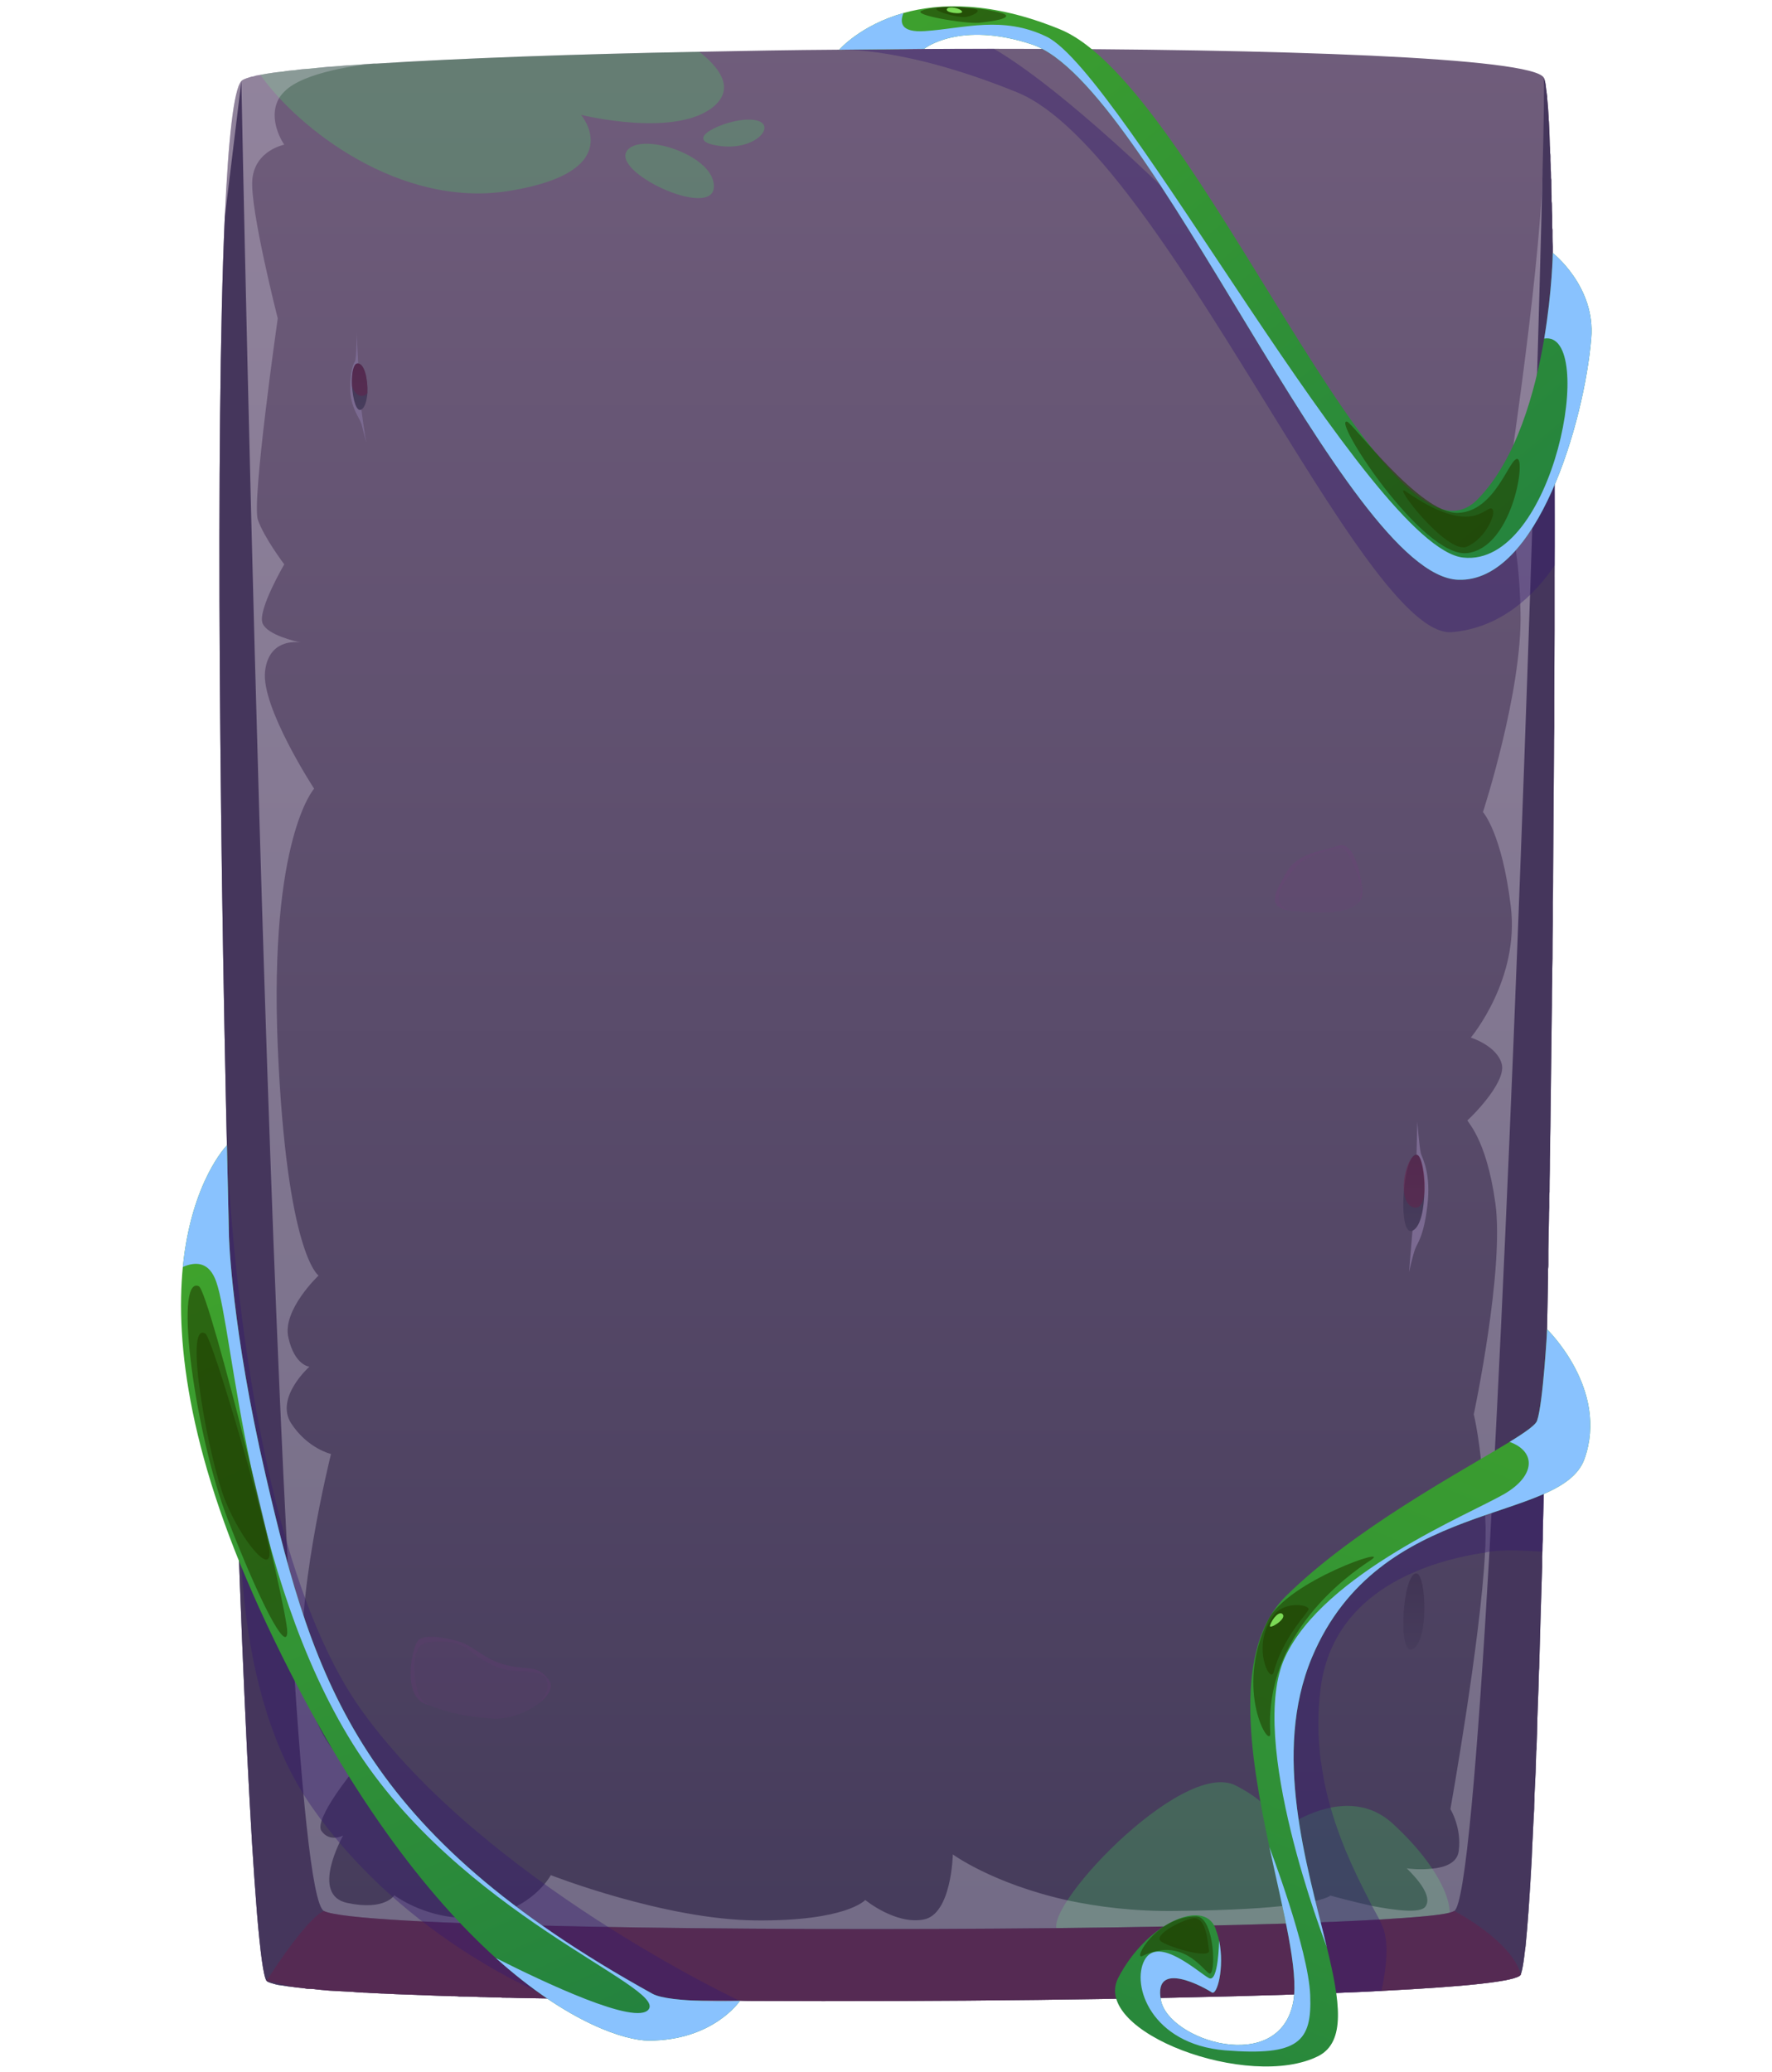 <svg version="1.2" xmlns="http://www.w3.org/2000/svg" viewBox="0 0 599 700" width="599" height="700">
	<title>Proyecto nuevo</title>
	<defs>
		<linearGradient id="g1" x2="1" gradientUnits="userSpaceOnUse" gradientTransform="matrix(0,-1005.975,688.338,0,-182.129,851.52)">
			<stop offset="0" stop-color="#393252"/>
			<stop offset="1" stop-color="#7a6583"/>
		</linearGradient>
		<linearGradient id="g2" x2="1" gradientUnits="userSpaceOnUse" gradientTransform="matrix(0,34.9,-11.537,0,145.395,119.464)">
			<stop offset="0" stop-color="#3f3252"/>
			<stop offset="1" stop-color="#4f4766"/>
		</linearGradient>
		<linearGradient id="g3" x2="1" gradientUnits="userSpaceOnUse" gradientTransform="matrix(-0.542,68.028,-18.724,-0.149,524.733,382.896)">
			<stop offset="0" stop-color="#3f3252"/>
			<stop offset="1" stop-color="#4f4766"/>
		</linearGradient>
		<linearGradient id="g4" x2="1" gradientUnits="userSpaceOnUse" gradientTransform="matrix(-0.542,68.028,-18.724,-0.149,524.734,524.334)">
			<stop offset="0" stop-color="#3f3252"/>
			<stop offset="1" stop-color="#4f4766"/>
		</linearGradient>
		<linearGradient id="g5" x2="1" gradientUnits="userSpaceOnUse" gradientTransform="matrix(-352.987,-433.322,226.192,-184.258,505.042,402.098)">
			<stop offset=".011" stop-color="#187447"/>
			<stop offset="1" stop-color="#48ad26"/>
		</linearGradient>
		<linearGradient id="g6" x2="1" gradientUnits="userSpaceOnUse" gradientTransform="matrix(-220.031,-488.286,135.071,-60.865,19.381,924.271)">
			<stop offset=".011" stop-color="#187447"/>
			<stop offset="1" stop-color="#48ad26"/>
		</linearGradient>
		<linearGradient id="g7" x2="1" gradientUnits="userSpaceOnUse" gradientTransform="matrix(231.17,-604.511,188.171,71.958,118.378,830.39)">
			<stop offset=".011" stop-color="#187447"/>
			<stop offset="1" stop-color="#48ad26"/>
		</linearGradient>
	</defs>
	<style>
		.s0 { fill: url(#g1) } 
		.s1 { opacity: .2;mix-blend-mode: multiply;fill: #3cff59 } 
		.s2 { opacity: .3;mix-blend-mode: soft-light;fill: #e0deea } 
		.s3 { fill: #45365c } 
		.s4 { opacity: .4;mix-blend-mode: multiply;fill: #6e1a46 } 
		.s5 { fill: #7b6a91 } 
		.s6 { fill: url(#g2) } 
		.s7 { fill: url(#g3) } 
		.s8 { fill: url(#g4) } 
		.s9 { opacity: .1;mix-blend-mode: multiply;fill: #803689 } 
		.s10 { opacity: .4;mix-blend-mode: multiply;fill: #361a6e } 
		.s11 { fill: url(#g5) } 
		.s12 { fill: url(#g6) } 
		.s13 { fill: url(#g7) } 
		.s14 { mix-blend-mode: multiply;fill: #89c2fe } 
		.s15 { opacity: .6;mix-blend-mode: screen;fill: #204000 } 
		.s16 { fill: #7bdb56 } 
	</style>
	<g id="&lt;Group&gt;">
		<g id="&lt;Group&gt;">
			<path id="&lt;Path&gt;" class="s0" d="m525.5 194.9q0 4.5 0 8.9 0 4.5 0 9.1c0 7.6-0.1 15.4-0.1 23.2q0 4.6 0 9.2v0.3q-0.1 4.5-0.1 9c-0.1 13.7-0.2 27.6-0.3 41.6q0 0.7 0 1.5 0 3.6-0.1 7.2 0 3.3 0 6.6-0.1 6.2-0.1 12.3-0.1 3.7-0.1 7.5-0.1 3.6-0.1 7.3 0 0.4 0 0.9c-0.2 13.7-0.3 27.5-0.5 41.1q-0.1 3.8-0.1 7.6-0.1 3.5-0.1 7-0.1 3.8-0.1 7.5-0.1 1.1-0.1 2.2v0.5q0 1.2 0 2.4v0.1q-0.1 1.9-0.1 3.8-0.1 5.4-0.2 10.8 0 2.5 0 4.9 0 0.7-0.1 1.4 0 1.7 0 3.3c-0.2 8.4-0.3 16.7-0.5 24.9q0 4.2-0.1 8.4 0 0.4 0 0.8-0.1 3.9-0.2 7.7-0.1 3.7-0.1 7.4-0.1 1.3-0.1 2.5 0 2.3-0.1 4.6 0 2.2-0.1 4.4v0.4q0 0.5 0 1.1-0.2 6-0.3 12-0.1 4.1-0.2 8.2-0.1 2.7-0.1 5.3 0 0.1 0 0.2 0 0 0 0.1-0.1 1.9-0.1 3.7 0 1.1-0.1 2.1 0 0.1 0 0.2 0 0.8 0 1.5 0 1 0 1.9c-0.4 11.9-0.7 23.3-1 34.1q-0.1 1-0.1 2-0.1 4.7-0.3 9.1-0.1 3-0.2 5.8-0.1 5.4-0.3 10.5-0.1 0.6-0.1 1.2-0.1 3.3-0.2 6.6-0.2 4.1-0.4 8.1 0 0.6 0 1.3-0.1 1.5-0.1 3-0.3 5.2-0.5 9.9-0.2 3.5-0.3 6.7c-0.7 12.8-1.4 23-2.1 29.8q-0.1 0.7-0.2 1.4-0.5 4.5-1 6.7-0.2 0.7-0.3 1.1-0.1 0.2-0.1 0.4c-1.1 2.3-19.1 4.1-47.1 5.5-8.8 0.5-18.5 0.8-29 1.2-51.1 1.7-120.4 2.5-183.8 2.2q-2.2 0-4.4-0.1-3.1 0-6.3 0-3.2 0-6.5 0h-0.4q-3.4-0.1-6.7-0.1-1.8 0-3.6 0-1.8-0.1-3.6-0.1c-10.5-0.1-20.8-0.2-30.7-0.4q-2.5 0-5-0.1-6-0.1-11.8-0.2-2.6-0.1-5.3-0.1-1-0.1-2-0.1-2 0-3.9-0.1-1.7 0-3.3-0.1-2.7-0.1-5.4-0.1-0.7-0.1-1.4-0.1-2.1 0-4.1-0.1c-5.7-0.2-11.1-0.4-16.1-0.6q-2.1-0.1-4.1-0.2-0.2 0-0.4 0-2.1-0.1-4.1-0.2-1.1-0.1-2.2-0.1-2.1-0.1-4.1-0.3h-0.1q-2-0.1-3.9-0.2-1.9-0.1-3.6-0.2-1.1-0.1-2.2-0.2-1.5-0.1-2.8-0.3-1.2-0.1-2.3-0.1-1.1-0.2-2.1-0.3-1.4-0.1-2.6-0.3-2-0.2-3.6-0.5-0.4 0-0.8-0.1-0.9-0.1-1.6-0.3-0.8-0.2-1.4-0.4-1.4-0.4-1.7-0.8c-8.2-11.6-20.6-450.3-14.1-595.9 1.2-26.4 3-43.1 5.6-46q0-0.1 0.1-0.1 0.2-0.2 0.4-0.3 0.9-0.5 3-1.1 0.3 0 0.7-0.1 0.3-0.1 0.6-0.2 0.5-0.1 1-0.2 0.3 0 0.6-0.1 2.1-0.4 4.9-0.8 0.9-0.1 1.8-0.2 0.5-0.1 1-0.1 1-0.2 2-0.3 1.1-0.1 2.2-0.2 1.2-0.2 2.3-0.3 1.3-0.1 2.7-0.2 0.9-0.1 1.9-0.2 1.9-0.2 4-0.4 2-0.1 4.2-0.3 2.1-0.2 4.4-0.3 1.9-0.1 3.8-0.3 1.6-0.1 3.2-0.2c0.6 0 0.8 0 0.8 0 28.2-1.8 66.9-3.2 109.2-4 15.4-0.3 31.3-0.6 47.3-0.7q0 0 0 0c17.4-0.2 35-0.3 52.3-0.3 95.5 0 182.3 2.9 185.9 9.8q0 0.1 0.1 0.3 0.1 0.1 0.1 0.2 0 0.1 0 0.1 0.1 0.2 0.1 0.3 0.3 1.1 0.5 3.2 0.1 0.3 0.1 0.7 0.1 0.7 0.2 1.5 0 0.4 0 0.8 0.1 0.3 0.1 0.7 0.1 1.1 0.2 2.3 0.1 1.5 0.2 3.2 0 0.8 0.1 1.6 0.2 3.5 0.3 7.9 0.1 0.9 0.1 2 0 0.2 0 0.5 0.1 0.6 0.1 1.3 0 0.5 0 1 0 0.2 0 0.4 0.1 1.3 0.1 2.7 0.1 1.1 0.1 2.2 0 0.3 0 0.6 0 0.5 0.1 1 0 2.5 0.1 5.3v0.2q0 0.4 0 0.7 0 0.5 0 1 0.1 0.7 0.1 1.5 0 1.7 0.1 3.5 0 0.2 0 0.6 0 0.6 0 1.3 0 0.3 0 0.6v0.7q0 0.1 0 0.2 0 0.7 0.1 1.3 0 1.1 0 2.3 0 1.6 0.1 3.3 0 1 0 2.1 0.1 3.7 0.1 7.6 0 1.2 0 2.4 0.1 1.1 0.1 2.2 0 0.7 0 1.4 0 0.8 0 1.6 0 1.9 0.1 4 0 0.3 0 0.6 0 0.1 0 0.1 0 3.2 0 6.4 0.1 2.6 0.1 5.1 0 2.2 0 4.6 0 0.8 0 1.7 0 2.2 0.1 4.4 0 1.1 0 2.3 0 1.2 0 2.4 0 1.3 0 2.5 0 3.7 0.1 7.4v1q0 1.1 0 2.1v1.6q0 1.7 0 3.4v0.3q0 2.4 0 4.8c0 12.6 0.1 25.9 0 39.6z"/>
			<path id="&lt;Path&gt;" class="s1" d="m357.9 652.9c-8-5.8 41.4-59 59.8-49.6 18.4 9.4 12.4 17.2 12.4 17.2 0 0 23.5-19.9 40.6-4.4 17.1 15.6 23.5 31.6 16.6 35.8-6.8 4.1-116 10.6-129.4 1z"/>
			<path id="&lt;Path&gt;" class="s1" d="m241.8 35.5c-12.5 11.5-45.4 3.3-45.4 3.3 0 0 16.4 19.1-24.2 25.7-36.9 6-71.3-21-84.2-39.2 7.5-1.4 20.9-2.7 38.4-3.8 0.6 0 0.8 0 0.8 0 28.2-1.8 66.9-3.2 109.2-4 6.5 5.1 11.9 11.9 5.4 18z"/>
			<path id="&lt;Path&gt;" class="s1" d="m212.2 50.6c-6.5 7.3 28.3 23.5 29.1 12.8 0.8-10.6-23.8-18.8-29.1-12.8z"/>
			<path id="&lt;Path&gt;" class="s1" d="m250.4 40.6c-7.7 1-20.4 7.2-6.4 8.8 13.9 1.5 20.9-10.6 6.4-8.8z"/>
			<path id="&lt;Path&gt;" class="s2" d="m525.5 194.9q0 4.5 0 8.9 0 4.5 0 9.1c0 7.6-0.1 15.4-0.1 23.2q0 4.6 0 9.2v0.3q-0.1 4.5-0.1 9c-0.1 13.7-0.2 27.6-0.3 41.6q0 0.7 0 1.5 0 3.6-0.1 7.2 0 3.3 0 6.6-0.1 6.2-0.1 12.3-0.1 3.7-0.1 7.5-0.1 3.6-0.1 7.3 0 0.4 0 0.9c-0.2 13.7-0.3 27.5-0.5 41.1q-0.1 3.8-0.1 7.6-0.1 3.5-0.1 7-0.1 3.8-0.1 7.5-0.1 1.1-0.1 2.2v0.5q0 1.2 0 2.4v0.1q-0.1 1.9-0.1 3.8-0.1 5.4-0.2 10.8 0 2.5 0 4.9-0.1 2.4-0.1 4.7c-0.2 8.4-0.3 16.7-0.5 24.9q0 4.2-0.1 8.4 0 0.4 0 0.8-0.1 3.9-0.2 7.7-0.1 3.7-0.1 7.4-0.1 1.3-0.1 2.5 0 2.3-0.1 4.6 0 2.2-0.1 4.4v0.4q0 0.5 0 1.1-0.2 6-0.3 12-0.1 4.1-0.2 8.2-0.1 2.7-0.1 5.3v0.2q0 0 0 0.1-0.1 1.6-0.1 3.3 0 0.2 0 0.5 0 1.1-0.1 2.2 0 0.8 0 1.5 0 1 0 1.9c-0.4 11.9-0.7 23.3-1 34.1q-0.1 1-0.1 2-0.1 4.7-0.3 9.1-0.1 3-0.2 5.8-0.1 5.4-0.3 10.5-0.1 0.6-0.1 1.2-0.1 3.3-0.2 6.6-0.2 4.1-0.4 8.1 0 0.6 0 1.3-0.1 1.5-0.1 3-0.3 5.2-0.5 9.9-0.2 3.5-0.3 6.7c-0.7 12.8-1.4 23-2.1 29.8q-0.1 0.7-0.2 1.4-0.5 4.5-1 6.7-0.2 0.7-0.3 1.1-0.1 0.2-0.1 0.4c-1.1 2.3-19.1 4.1-47.1 5.5-8.8 0.5-18.5 0.8-29 1.2-51.1 1.7-120.4 2.5-183.8 2.2q-2.2 0-4.4-0.1-3.1 0-6.3 0-3.2 0-6.5 0h-0.4q-3.4-0.1-6.7-0.1-1.8 0-3.6 0-1.8-0.1-3.6-0.1c-10.5-0.1-20.8-0.2-30.7-0.4q-2.5 0-5-0.1-6-0.1-11.8-0.2-2.6-0.1-5.3-0.1-1-0.1-2-0.1-2 0-3.9-0.1-1.7 0-3.3-0.1-2.7-0.1-5.4-0.1-0.7-0.1-1.4-0.1-2.1 0-4.1-0.1c-5.7-0.2-11.1-0.4-16.1-0.6q-2.1-0.1-4.1-0.2-0.2 0-0.4 0-2.1-0.1-4.1-0.2-1.1-0.1-2.2-0.1-2.1-0.1-4.1-0.3h-0.1q-2-0.1-3.9-0.2-1.9-0.1-3.6-0.2-1.1-0.1-2.2-0.2-1.5-0.1-2.8-0.3-1.2-0.1-2.3-0.1-1.1-0.2-2.1-0.3-1.4-0.1-2.6-0.3-2-0.2-3.6-0.5-0.4 0-0.8-0.1-0.9-0.1-1.6-0.3-0.8-0.2-1.4-0.4-1.4-0.4-1.7-0.8c-8.2-11.6-20.6-450.3-14.1-595.9 1.2-26.4 3-43.1 5.6-46q0-0.1 0.1-0.1 0.2-0.2 0.4-0.3 0.9-0.5 3-1.1 0.3 0 0.7-0.1 0.3-0.1 0.6-0.2 0.5-0.1 1-0.2 0.3 0 0.6-0.1 2.1-0.4 4.9-0.8 0.9-0.1 1.8-0.2 0.5-0.1 1-0.1 1-0.2 2-0.3 1.1-0.1 2.2-0.2 1.2-0.2 2.3-0.3 1.3-0.1 2.7-0.2 0.9-0.1 1.9-0.2 1.9-0.2 4-0.4 2-0.1 4.2-0.3 2.1-0.2 4.4-0.3 1.9-0.1 3.8-0.3 1.6-0.1 3.2-0.2c-4.2 0.4-23.8 2.7-30.3 9.5q-1 1-1.7 2.1c-4.3 7.3 1.7 15.8 1.7 15.8 0 0-10 1.9-10.8 11.9-0.8 10 8.6 46.8 8.6 46.8 0 0-8.9 62.1-6.7 68.1 2.1 6 8.9 15 8.9 15 0 0-9.2 15.7-7.3 20 1.7 3.9 11 6 12.9 6.4-1.9-0.3-10.9-1-12.1 9.8-1.3 12.2 16.6 39.6 16.6 39.6 0 0-15.2 16.7-12.3 87.1 3 70.4 13.8 77.4 13.8 77.4 0 0-12.4 11.7-10.2 21 2.1 9.4 7.1 9.8 7.1 9.8 0 0-11.7 10.4-6.2 19.1 5.6 8.6 13.5 10.4 13.5 10.4 0 0-13.1 52.6-8.9 76.4 4.2 23.8 16.8 30.2 16.8 30.2 0 0-13.9 16.9-11.1 20.8 2.7 3.8 7 1.7 7.3 1.5-0.4 0.8-11.2 20.1 1.4 22.8 12.8 2.7 15.9-2.6 15.9-2.6 0 0 12.6 9.6 29.7 7.3 17-2.3 23.2-14.1 23.2-14.1 0 0 38.3 15 69.2 15.3 30.8 0.3 37.1-6.9 37.1-6.9 0 0 10.2 8.4 19.7 6.6 9.5-1.7 9.9-22 9.9-22 0 0 13.5 9.9 38.7 15.5 10.3 2.2 22.6 3.8 36.7 3.6 19-0.2 31.1-1 38.8-2 12-1.5 13.4-3.2 13.4-3.2 0 0 6.8 1.9 14.1 3.5 7.8 1.5 16.2 2.6 18 0.3 3.4-4.5-6.7-13.2-6.2-13 0.3 0.1 4.4 0.6 8.6 0.1 4.2-0.4 8.4-1.9 8.9-5.9 1.1-7.9-2.8-14.2-2.8-14.2 0 0 10.2-57.1 11.7-86.7 0.2-3.2 0.2-6.1 0.2-8.6q-0.2-5.5-0.5-10.2c-1.1-18.4-3.5-27.9-3.5-27.9 0 0 10.4-48.9 7.3-71.3-3.1-22.5-9.9-27.7-9.4-28.1 0.5-0.3 13-12.4 11.6-18.8-1.5-6.3-10.5-9.1-10.5-9.1 0 0 16.6-19.7 13.5-44.4-3-24.8-9.4-31.8-9.4-31.8 0 0 13.3-40.7 12.7-67.5-0.5-26.8-5.4-36-5.4-36 0 0 11.7-76.2 12.8-111.1q0-0.1 0-0.1c0.2-3.8 1.1-7.4 2.5-10.6q0.1 0.9 0.1 2 0 0.2 0 0.5 0.1 0.6 0.1 1.3 0 0.5 0 1 0 0.2 0 0.4 0.1 1.3 0.1 2.7 0.1 1.1 0.1 2.2 0 0.3 0 0.6 0 0.5 0.1 1 0 2.5 0.1 5.3v0.2q0 0.8 0 1.7 0.1 0.7 0.1 1.5 0 1.7 0.1 3.5 0 0.2 0 0.6 0 0.6 0 1.3 0 0.3 0 0.6 0 0.5 0 0.9 0 0.7 0.1 1.3 0 1.1 0 2.3 0 1.6 0.1 3.3 0 1 0 2.1 0.1 3.7 0.1 7.6 0 1.2 0 2.4 0.1 1.1 0.1 2.2 0 0.7 0 1.4 0 0.8 0 1.6 0 1.9 0.1 4 0 0.3 0 0.6 0 0.1 0 0.1 0 3.2 0 6.4 0.1 2.6 0.1 5.1 0 2.2 0 4.6 0 0.8 0 1.7 0 2.2 0.1 4.4 0 1.1 0 2.3 0 1.2 0 2.4 0 1.3 0 2.5 0 3.7 0.1 7.4v1q0 1.1 0 2.1v1.6q0 1.7 0 3.4v0.3q0 2.4 0 4.8c0 12.6 0.1 25.9 0 39.6z"/>
			<path id="&lt;Path&gt;" class="s3" d="m525.5 194.9q0 4.5 0 8.9 0 4.5 0 9.1c0 7.6-0.1 15.4-0.1 23.2q0 4.6 0 9.2v0.3q-0.1 4.5-0.1 9c-0.1 13.7-0.2 27.6-0.3 41.6q0 0.7 0 1.5 0 3.6-0.1 7.2 0 3.3 0 6.6-0.1 6.2-0.1 12.3-0.1 3.7-0.1 7.5-0.1 3.6-0.1 7.3 0 0.4 0 0.9c-0.2 13.7-0.3 27.5-0.5 41.1q-0.1 3.8-0.1 7.6-0.1 3.5-0.1 7-0.1 3.8-0.1 7.5-0.1 1.1-0.1 2.2v0.5q0 1.2 0 2.4v0.1q-0.1 1.9-0.1 3.8-0.1 5.4-0.2 10.8 0 2.5 0 4.9 0 0.7-0.1 1.4 0 1.7 0 3.3c-0.2 8.4-0.3 16.7-0.5 24.9q0 4.2-0.1 8.4 0 0.4 0 0.8-0.1 3.9-0.2 7.7-0.1 3.7-0.1 7.4-0.1 1.3-0.1 2.5 0 2.3-0.1 4.6 0 2.2-0.1 4.4v0.4q0 0.5 0 1.1-0.2 6-0.3 12-0.1 4.1-0.2 8.2-0.1 2.7-0.1 5.3 0 0.1 0 0.2 0 0 0 0.1-0.1 1.6-0.1 3.3 0 0.2 0 0.5 0 1-0.1 2 0 0.1 0 0.2 0 0.8 0 1.5 0 1 0 1.9c-0.4 11.9-0.7 23.3-1 34.1q-0.1 1-0.1 2-0.1 4.7-0.3 9.1-0.1 3-0.2 5.8-0.1 5.4-0.3 10.5-0.1 0.6-0.1 1.2-0.1 3.3-0.2 6.6-0.2 4.1-0.4 8.1 0 0.6 0 1.3-0.1 1.5-0.1 3-0.3 5.2-0.5 9.9-0.2 3.5-0.3 6.7c-0.7 12.8-1.4 23-2.1 29.8q-0.1 0.7-0.2 1.4-0.5 4.5-1 6.7-0.2 0.7-0.3 1.1-0.1 0.2-0.1 0.4c-1.1 2.3-19.1 4.1-47.1 5.5-8.8 0.5-18.5 0.8-29 1.2-51.1 1.7-120.4 2.5-183.8 2.2q-2.2 0-4.4-0.1-3.1 0-6.3 0-3.2 0-6.5 0h-0.4q-3.4-0.1-6.7-0.1-1.8 0-3.6 0-1.8-0.1-3.6-0.1c-10.5-0.1-20.8-0.2-30.7-0.4q-2.5 0-5-0.1-6-0.1-11.8-0.2-2.6-0.1-5.3-0.1-1-0.1-2-0.1-2 0-3.9-0.1-1.7 0-3.3-0.1-2.7-0.1-5.4-0.1-0.7-0.1-1.4-0.1-2.1 0-4.1-0.1c-5.7-0.2-11.1-0.4-16.1-0.6q-2.1-0.1-4.1-0.2-0.2 0-0.4 0-2.1-0.1-4.1-0.2-1.1-0.1-2.2-0.1-2.1-0.1-4.1-0.3h-0.1q-2-0.1-3.9-0.2-1.9-0.1-3.6-0.2-1.1-0.1-2.2-0.2-1.5-0.1-2.8-0.3-1.2-0.1-2.3-0.1-1.1-0.2-2.1-0.3-1.4-0.1-2.6-0.3-2-0.2-3.6-0.5-0.4 0-0.8-0.1-0.9-0.1-1.6-0.3-0.8-0.2-1.4-0.4-1.4-0.4-1.7-0.8c-8.2-11.6-20.6-450.3-14.1-595.9l5.6-46c0 0 11.6 609.7 27.9 618.3 9.7 5.2 141.4 6.9 247.6 5.8 29.6-0.3 57.2-0.9 79.6-1.6 11.3-0.4 21.3-0.8 29.6-1.3 11.8-0.7 20.2-1.4 23.7-2.3q1.1-0.3 1.6-0.6c3.7-2.1 7.9-51.4 11.9-121.4 0.3-6.5 0.7-13.3 1.1-20.2 7.8-145.2 14.9-361.2 16.8-444.3q0-0.1 0-0.1c0.5-18.3 0.6-30.2 0.5-33.4q0 0.1 0.1 0.3 0.1 0.1 0.1 0.2 0 0.1 0 0.1 0.1 0.2 0.1 0.3 0.3 1.1 0.5 3.2 0.1 0.3 0.1 0.7 0.1 0.7 0.2 1.5 0 0.4 0 0.8 0.1 0.3 0.1 0.7 0.1 1.1 0.2 2.3 0.1 1.5 0.2 3.2 0 0.8 0.1 1.6 0.2 3.5 0.3 7.9 0.1 0.9 0.1 2 0 0.2 0 0.5 0.1 0.6 0.1 1.3 0 0.5 0 1 0 0.2 0 0.4 0.1 1.3 0.1 2.7 0.1 1.1 0.1 2.2 0 0.3 0 0.6 0 0.5 0.1 1 0 2.5 0.1 5.3v0.2q0 0.4 0 0.7 0 0.5 0 1 0.1 0.7 0.1 1.5 0 1.7 0.1 3.5 0 0.2 0 0.6 0 0.6 0 1.3 0 0.6 0 1.3 0 0.7 0.1 1.5 0 1.1 0 2.3 0 1.6 0.1 3.3 0 1 0 2.1 0.1 3.7 0.1 7.6 0 1.2 0 2.4 0.1 1.1 0.1 2.2 0 0.7 0 1.4 0 0.8 0 1.6 0 1.9 0.1 4 0 0.3 0 0.6 0 0.1 0 0.1 0 3.2 0 6.4 0.1 2.6 0.1 5.1 0 2.2 0 4.6 0 0.8 0 1.7 0 2.2 0.1 4.4 0 1.1 0 2.3 0 1.2 0 2.4 0 1.3 0 2.5 0 3.7 0.1 7.4v1q0 1.1 0 2.1v1.6q0 1.7 0 3.4v0.3q0 2.4 0 4.8c0 12.6 0.1 25.9 0 39.6z"/>
			<path id="&lt;Path&gt;" class="s4" d="m514.1 667.2c-1.1 2.3-19.1 4.1-47.1 5.5-8.8 0.5-18.5 0.8-29 1.2-51.1 1.7-120.4 2.5-183.8 2.2q-2.2 0-4.4-0.1-3.1 0-6.3 0-3.2 0-6.5 0h-0.4q-3.4-0.1-6.7-0.1-1.8 0-3.6 0-1.8-0.1-3.6-0.1c-10.5-0.1-20.8-0.2-30.7-0.4q-2.5 0-5-0.1-6-0.1-11.8-0.2-2.6-0.1-5.3-0.1-1-0.1-2-0.1-2 0-3.9-0.1-1.7 0-3.3-0.1-2.7-0.1-5.4-0.1-0.7-0.1-1.4-0.1-2.1 0-4.1-0.1c-5.7-0.2-11.1-0.4-16.1-0.6q-2.1-0.1-4.1-0.2-0.2 0-0.4 0-2.1-0.1-4.1-0.2-1.1-0.1-2.2-0.1-2.1-0.1-4.1-0.3h-0.1q-2-0.1-3.9-0.2-1.9-0.1-3.6-0.2-1.1-0.1-2.2-0.2-1.5-0.1-2.8-0.3-1.2-0.1-2.3-0.1-1.1-0.2-2.1-0.3-1.4-0.1-2.6-0.3l-9.1-2.1c0 0 13.2-20.9 19.4-23.6 9.7 5.2 141.4 6.9 247.6 5.8 29.6-0.3 57.2-0.9 79.6-1.6 11.3-0.4 21.3-0.8 29.6-1.3 11.8-0.7 20.2-1.4 23.7-2.3q1.1-0.3 1.6-0.6c0 0 19.3 9.9 22.5 21.5z"/>
			<g id="&lt;Group&gt;">
			</g>
			<g id="&lt;Group&gt;">
			</g>
			<g id="&lt;Group&gt;">
				<g id="&lt;Group&gt;">
				</g>
			</g>
			<g id="&lt;Group&gt;">
				<g id="&lt;Group&gt;">
				</g>
			</g>
			<path id="&lt;Path&gt;" class="s5" d="m120.6 112.5c0 0-0.1 8.8-0.6 9.6-0.6 0.8-1.8 4.2-1.6 10 0.3 5.9 3.1 9 3.8 11.2 0.6 2.2 1.6 6.4 1.6 6.3-0.1-0.1-2.1-13.8-2.1-15.3 0-1.5-1.1-19.3-1.1-21.8z"/>
			<path id="&lt;Path&gt;" class="s6" d="m124.2 132.8c-0.2 2.5-0.8 4.7-1.9 5.5-1.8 1.3-3-3.3-3.3-7.8-0.2-3.3 0.2-6.6 1.3-7.5q0.3-0.2 0.5-0.2c2.4-0.2 3.6 5.4 3.4 10z"/>
			<path id="&lt;Path&gt;" class="s5" d="m479.1 379c0 0 0.7 8.8 1.2 10.7 0.6 1.9 3.5 6.8 2.2 17.7-1.3 10.8-3.4 12.5-4.2 14.8-0.8 2.3-2 7.6-2 7.6 0 0 2.2-25.4 2.3-29.9 0.1-4.4 0.5-20.9 0.5-20.9z"/>
			<path id="&lt;Path&gt;" class="s7" d="m479 390.2c-4.8-1.1-6.8 28.5-1.4 25.6 5.5-3 4.4-24.8 1.4-25.6z"/>
			<path id="&lt;Path&gt;" class="s8" d="m479 531.7c-4.8-1.2-6.8 28.5-1.4 25.5 5.5-3 4.4-24.8 1.4-25.5z"/>
			<path id="&lt;Path&gt;" class="s4" d="m124.2 132.8c-0.4 0.4-0.8 0.8-1.4 0.9-1.7 0.4-3.1-1.1-3.8-3.2-0.2-3.3 0.2-6.6 1.3-7.5q0.3-0.1 0.5-0.2c2.4-0.2 3.6 5.4 3.4 10z"/>
			<path id="&lt;Path&gt;" class="s4" d="m478.8 390.2c-4 0.6-6.8 16.3-0.9 17.8 6 1.4 3.6-18.2 0.9-17.8z"/>
			<path id="&lt;Path&gt;" class="s9" d="m182.1 575.6c-4 3.1-10.3 5.5-15.7 5.1-8.7-0.6-14.4-1.9-20.4-4.1q0-0.1-0.2-0.1-0.2-0.1-0.4-0.2-0.1 0-0.1 0-0.9-0.3-1.8-0.7c-6.9-2.8-4.8-16.5-2.6-20.7 1.4-2.7 6.9-2.1 13.1-0.6 6.2 1.5 9.5 6.6 17.5 8.4 7.9 1.8 10-0.3 14 4.9 1.8 2.3 0 5.4-3.4 8z"/>
			<path id="&lt;Path&gt;" class="s9" d="m460.5 301c0.1 1.8-0.4 3.2-1.4 4.2h-0.1c-3.6 3.8-13.5 3.3-21.3 2.7q-0.8-0.1-1.5-0.2c-8.3-1.2-5.2-6-1.4-12.8 4.1-7.2 12.4-7.1 17.4-9.1 4.6-1.8 7.7 7 8.3 15.2z"/>
			<path id="&lt;Path&gt;" class="s9" d="m460.1 301.4c0.4-2.9-3.9-13.4-5.9-14.6-2-1.2-11.5 2.5-13.8 4.1-2.3 1.5-8.1 8.5-8.2 12.1-0.1 3.6 4 4.7 4 4.7-8.3-1.2-5.2-6-1.4-12.8 4.1-7.2 12.4-7.1 17.4-9.1 4.6-1.8 7.7 7 8.3 15.2 0.1 1.8-0.4 3.2-1.4 4.2 0.3-1 0.8-2.3 1-3.8z"/>
			<path id="&lt;Path&gt;" class="s9" d="m182.1 575.6c1.6-1.7 3.5-4.5 2.9-7.2-0.9-4.3-7.2-3.3-12.6-4-5.3-0.8-10.2-3.9-13.6-6.7-3.3-2.7-8.8-3.8-14.9-2.6-6 1.3-3.6 15.6-2 18.2 1 1.7 2.6 2.6 3.4 3q-0.9-0.3-1.8-0.7c-6.9-2.8-4.8-16.5-2.6-20.7 1.4-2.7 6.9-2.1 13.1-0.6 6.2 1.5 9.5 6.6 17.5 8.4 7.9 1.8 10-0.3 14 4.9 1.8 2.3 0 5.4-3.4 8z"/>
			<g id="&lt;Group&gt;" style="opacity: .4;mix-blend-mode: multiply">
			</g>
		</g>
		<path id="&lt;Path&gt;" class="s10" d="m525.5 191.1c-6.7 9.9-18.1 21.1-34.7 22.5-30.1 2.4-97.6-162.4-147-182.4-37.6-15.3-58.9-14.4-60.1-14.4 17.4-0.2 35-0.3 52.3-0.3 27.2 15.9 72.4 61.4 74.8 65.2 2.9 4.5 63.5 93.2 85.9 100.7 21.2 7.2 28-32.8 28.8-37.5 0 14.5 0.1 30 0 46.2z"/>
		<path id="&lt;Path&gt;" class="s10" d="m522.1 494.3q-0.2 6-0.3 12-0.1 4.1-0.2 8.2-0.1 2.7-0.1 5.3v0.2q0 0 0 0.1-0.1 1.9-0.1 3.7v0.1l-0.3 0.4c0 0-11.7-1-17.6 0q-0.6 0.1-1.5 0.3c-4 0.6-13.2 2.1-23 6.2-1.9 0.8-3.9 1.7-5.8 2.7-12.4 6.5-24.4 17.7-26.8 37.1-1.1 8.7-0.9 16.9 0.1 24.6q0 0.2 0.1 0.3-0.1 0 0 0c0.7 5.4 1.8 10.5 3.2 15.3 4 14 10 25.4 14 33.2q1.4 2.6 2.5 4.6 1 2.1 1.5 3.5 0.4 1.3 0.6 2.8c0.8 5.3-0.2 12.3-1.4 17.8-8.8 0.5-18.5 0.8-29 1.2-0.1-4-0.4-10.1-0.8-16.8q-0.2-3.5-0.5-7.2-0.2-3.1-0.4-6.2c-0.7-9.5-1.5-19-2.6-25.9q-0.1-1-0.3-2c-0.9-5.3-2.1-11.9-3.1-18.9q0-0.4-0.1-0.8 0-0.2 0-0.5c-1.5-11-2.5-22.9-1.5-32 0.6-5.2 1.8-9.4 3.9-12.2 3.3-4.5 16.4-13.4 30.9-22.5 3.2-2.1 6.5-4.1 9.7-6.1q3-1.8 5.9-3.6c8.7-5.2 16.8-10 22.6-13.4q1.6-0.9 2.9-1.7c3.4-2 5.5-3.2 5.7-3.4 0.2-0.2 5.3-3 11.8-6.4z"/>
		<path id="&lt;Path&gt;" class="s10" d="m76.7 387c0 0 4.3 133.4 45.6 191 41.4 57.6 127.8 98.1 127.8 98.1l-63.1-0.8c0 0-50-19-82.1-65.5-32.1-46.6-22.3-124.2-22.3-124.2 0 0-14.1-61.3-12-71.5 2.1-10.1 6.1-27.1 6.1-27.1z"/>
		<g id="&lt;Group&gt;">
			<path id="&lt;Path&gt;" class="s11" d="m537.9 114.3c-2.3 28-18.2 82.6-45 81.6-37.9-1.4-104.4-167.8-144.1-180.9-24.5-8.1-36.4 1.5-36.4 1.5l-28.7 0.3c0 0 7-8.2 21.7-12.4 12.2-3.4 29.7-4 52.9 5.5 46.6 19 110.4 190.8 141.3 158.7 13-13.4 19.3-36 22.4-54.2 2.7-16.2 2.9-28.9 2.9-28.9 0 0 14.5 11.3 13 28.8z"/>
			<path id="&lt;Path&gt;" class="s12" d="m250.1 676.1c0 0-9 13.4-30.8 13.4-7.9 0-27.2-5.9-51.7-27.9-22.9-20.7-50.5-55.5-77.5-112.9-26.3-55.8-30.8-94.8-28.3-120.6 2.9-29 14.9-41.1 14.9-41.1l0.7 31c0 0 0.9 31 12.4 80.5 16.4 70.7 32.4 120.8 130.8 175.2 5.9 3.2 29.5 2.4 29.5 2.4z"/>
			<path id="&lt;Path&gt;" class="s13" d="m535.6 493c-8 22.1-69.3 12.8-92.1 67-13.6 32.5-1.6 70.3 5 97.9q0 0 0 0 0 0 0 0c4.5 18.3 6.5 32-2.8 36.8-23.3 11.8-77-8.1-67.7-26.4 9.4-18.2 28.7-27 32.8-16.9 0.5 1.4 1 2.9 1.3 4.3 1.9 9.2-0.7 18.8-2.5 17.5-2.2-1.5-19.7-11.3-17.2 2.5 2.4 13.8 40.3 25.8 44.8 0.5 1.8-10.4-3.4-30.2-8.1-52.1-6.7-31.4-12.4-67 5.6-84.8 23.1-22.8 58.8-41.8 75.6-52.1 5.4-3.3 8.9-5.8 9.3-7.2 2-5.7 3.4-30.8 3.4-30.8 0 0 21 20.3 12.6 43.8z"/>
			<path id="&lt;Path&gt;" class="s14" d="m250.1 676.1c0 0-9 13.4-30.8 13.4-7.9 0-27.2-5.9-51.7-27.9 16.1 8.1 47.6 23.1 51.7 17.3 5.6-7.9-64-32-100-89.6-36-57.6-40.4-139.7-46.2-156.2-2.3-6.6-6.7-7-11.3-5 2.9-29 14.9-41.1 14.9-41.1l0.7 31c0 0 0.9 31 12.4 80.5 16.4 70.7 32.4 120.8 130.8 175.2 5.9 3.2 29.5 2.4 29.5 2.4z"/>
			<path id="&lt;Path&gt;" class="s14" d="m414.1 692.8c-24.9-2.1-31.8-22-27.2-30.5 4.6-8.6 18.7 4.6 21.8 6.1 3.2 1.6 3.4-12.7 3.4-12.7 1.9 9.2-0.7 18.8-2.5 17.5-2.2-1.5-19.7-11.3-17.2 2.5 2.4 13.8 40.3 25.8 44.8 0.5 1.8-10.4-3.4-30.2-8.1-52.1 0 0 13.2 34.5 13.8 50.1 0.6 15.6-3.8 20.6-28.8 18.6z"/>
			<path id="&lt;Path&gt;" class="s14" d="m535.6 493c-8 22.1-69.3 12.8-92.1 67-13.6 32.5-1.6 70.3 5 97.9-0.6-1.7-27.1-70-14.1-98 13.2-28.3 62-48.1 74.1-55.1 10.5-6.1 10.9-14.3 1.8-17.6 5.4-3.3 8.9-5.8 9.3-7.2 2-5.7 3.4-30.8 3.4-30.8 0 0 21 20.3 12.6 43.8z"/>
			<path id="&lt;Path&gt;" class="s14" d="m537.9 114.3c-2.3 28-18.2 82.6-45 81.6-37.9-1.4-104.4-167.8-144.1-180.9-24.5-8.1-36.4 1.5-36.4 1.5l-28.7 0.3c0 0 7-8.2 21.7-12.4-1.2 3-1.2 6.7 7.3 6.1 13.3-0.9 26.2-5.3 41.1 1.9 25.5 12.4 109.8 172.6 140.8 176 30.9 3.4 45.4-76.9 27.4-74 2.7-16.2 2.9-28.9 2.9-28.9 0 0 14.5 11.3 13 28.8z"/>
			<path id="&lt;Path&gt;" class="s15" d="m429.4 585.4c0.4 6.6-12.6-13.8-0.7-38 6.4-13.1 42.5-25.4 34.6-20.2-7.8 5.1-35.8 24.9-33.9 58.2z"/>
			<path id="&lt;Path&gt;" class="s15" d="m386.2 660.9c-3.4 1.7 4.5-13.3 18.1-13.4 6.4 0 6.9 20.8 4.4 19.3-2.4-1.6-9.2-12.3-22.5-5.9z"/>
			<path id="&lt;Path&gt;" class="s15" d="m430.5 565.1c-1.1 4-7.9-9.2 0.3-19.6 3.8-4.7 12.3-3.2 11.5-1.6-0.7 1.7-8.6 9.4-11.8 21.2z"/>
			<path id="&lt;Path&gt;" class="s16" d="m429.3 549.3c-0.4 1.4 5.4-2 4.4-3.7-1-1.6-3.6 1.1-4.4 3.7z"/>
			<path id="&lt;Path&gt;" class="s15" d="m403.9 648.1c-2.9-0.1-14.8 5.7-11.3 8 3.5 2.2 16.7 5.9 16.1 2.9-0.5-3.1-1-10.7-4.8-10.9z"/>
			<path id="&lt;Path&gt;" class="s15" d="m455.4 142.5c-5.5-1.6 25.3 46 40.5 44.4 15.1-1.7 19.8-31 17.1-31.8-2.7-0.8-7.4 17.9-20.3 18.2-12.8 0.2-35.4-30.3-37.3-30.8z"/>
			<path id="&lt;Path&gt;" class="s15" d="m311.6 3.6c-3.7 1.4 14.5 4.5 19.3 4.1 4.8-0.5 11.1-1.5 8.7-2.9-2.5-1.3-20-4.2-28-1.2z"/>
			<path id="&lt;Path&gt;" class="s15" d="m475.3 166.1c-5.5-3.8 13.9 21.6 20.6 18.6 6.7-2.9 10.5-12.4 8.2-12.9-2.2-0.5-6.9 9.5-28.8-5.7z"/>
			<path id="&lt;Path&gt;" class="s15" d="m316.9 2.7c-2.4 0.8 7 3.5 9.8 3 2.8-0.6 4.8-2 3.3-2.5-1.6-0.6-11.7-1-13.1-0.5z"/>
			<path id="&lt;Path&gt;" class="s16" d="m320.2 2.9c-1.3 1.5 5.5 2.1 5 1-0.6-1.2-4.4-1.8-5-1z"/>
			<path id="&lt;Path&gt;" class="s15" d="m67.2 434.6c-8.7-3.8-1.1 50.8 9.8 78.8 10.8 28 20 45.5 20.1 38 0.2-7.4-26.2-115.1-29.9-116.8z"/>
			<path id="&lt;Path&gt;" class="s15" d="m69.4 450.6c-7.6-4.5 1.3 43.1 6.8 56.6 5.5 13.5 15.3 25 14.9 17.3-0.5-7.8-19.2-72.5-21.7-73.9z"/>
		</g>
	</g>
</svg>